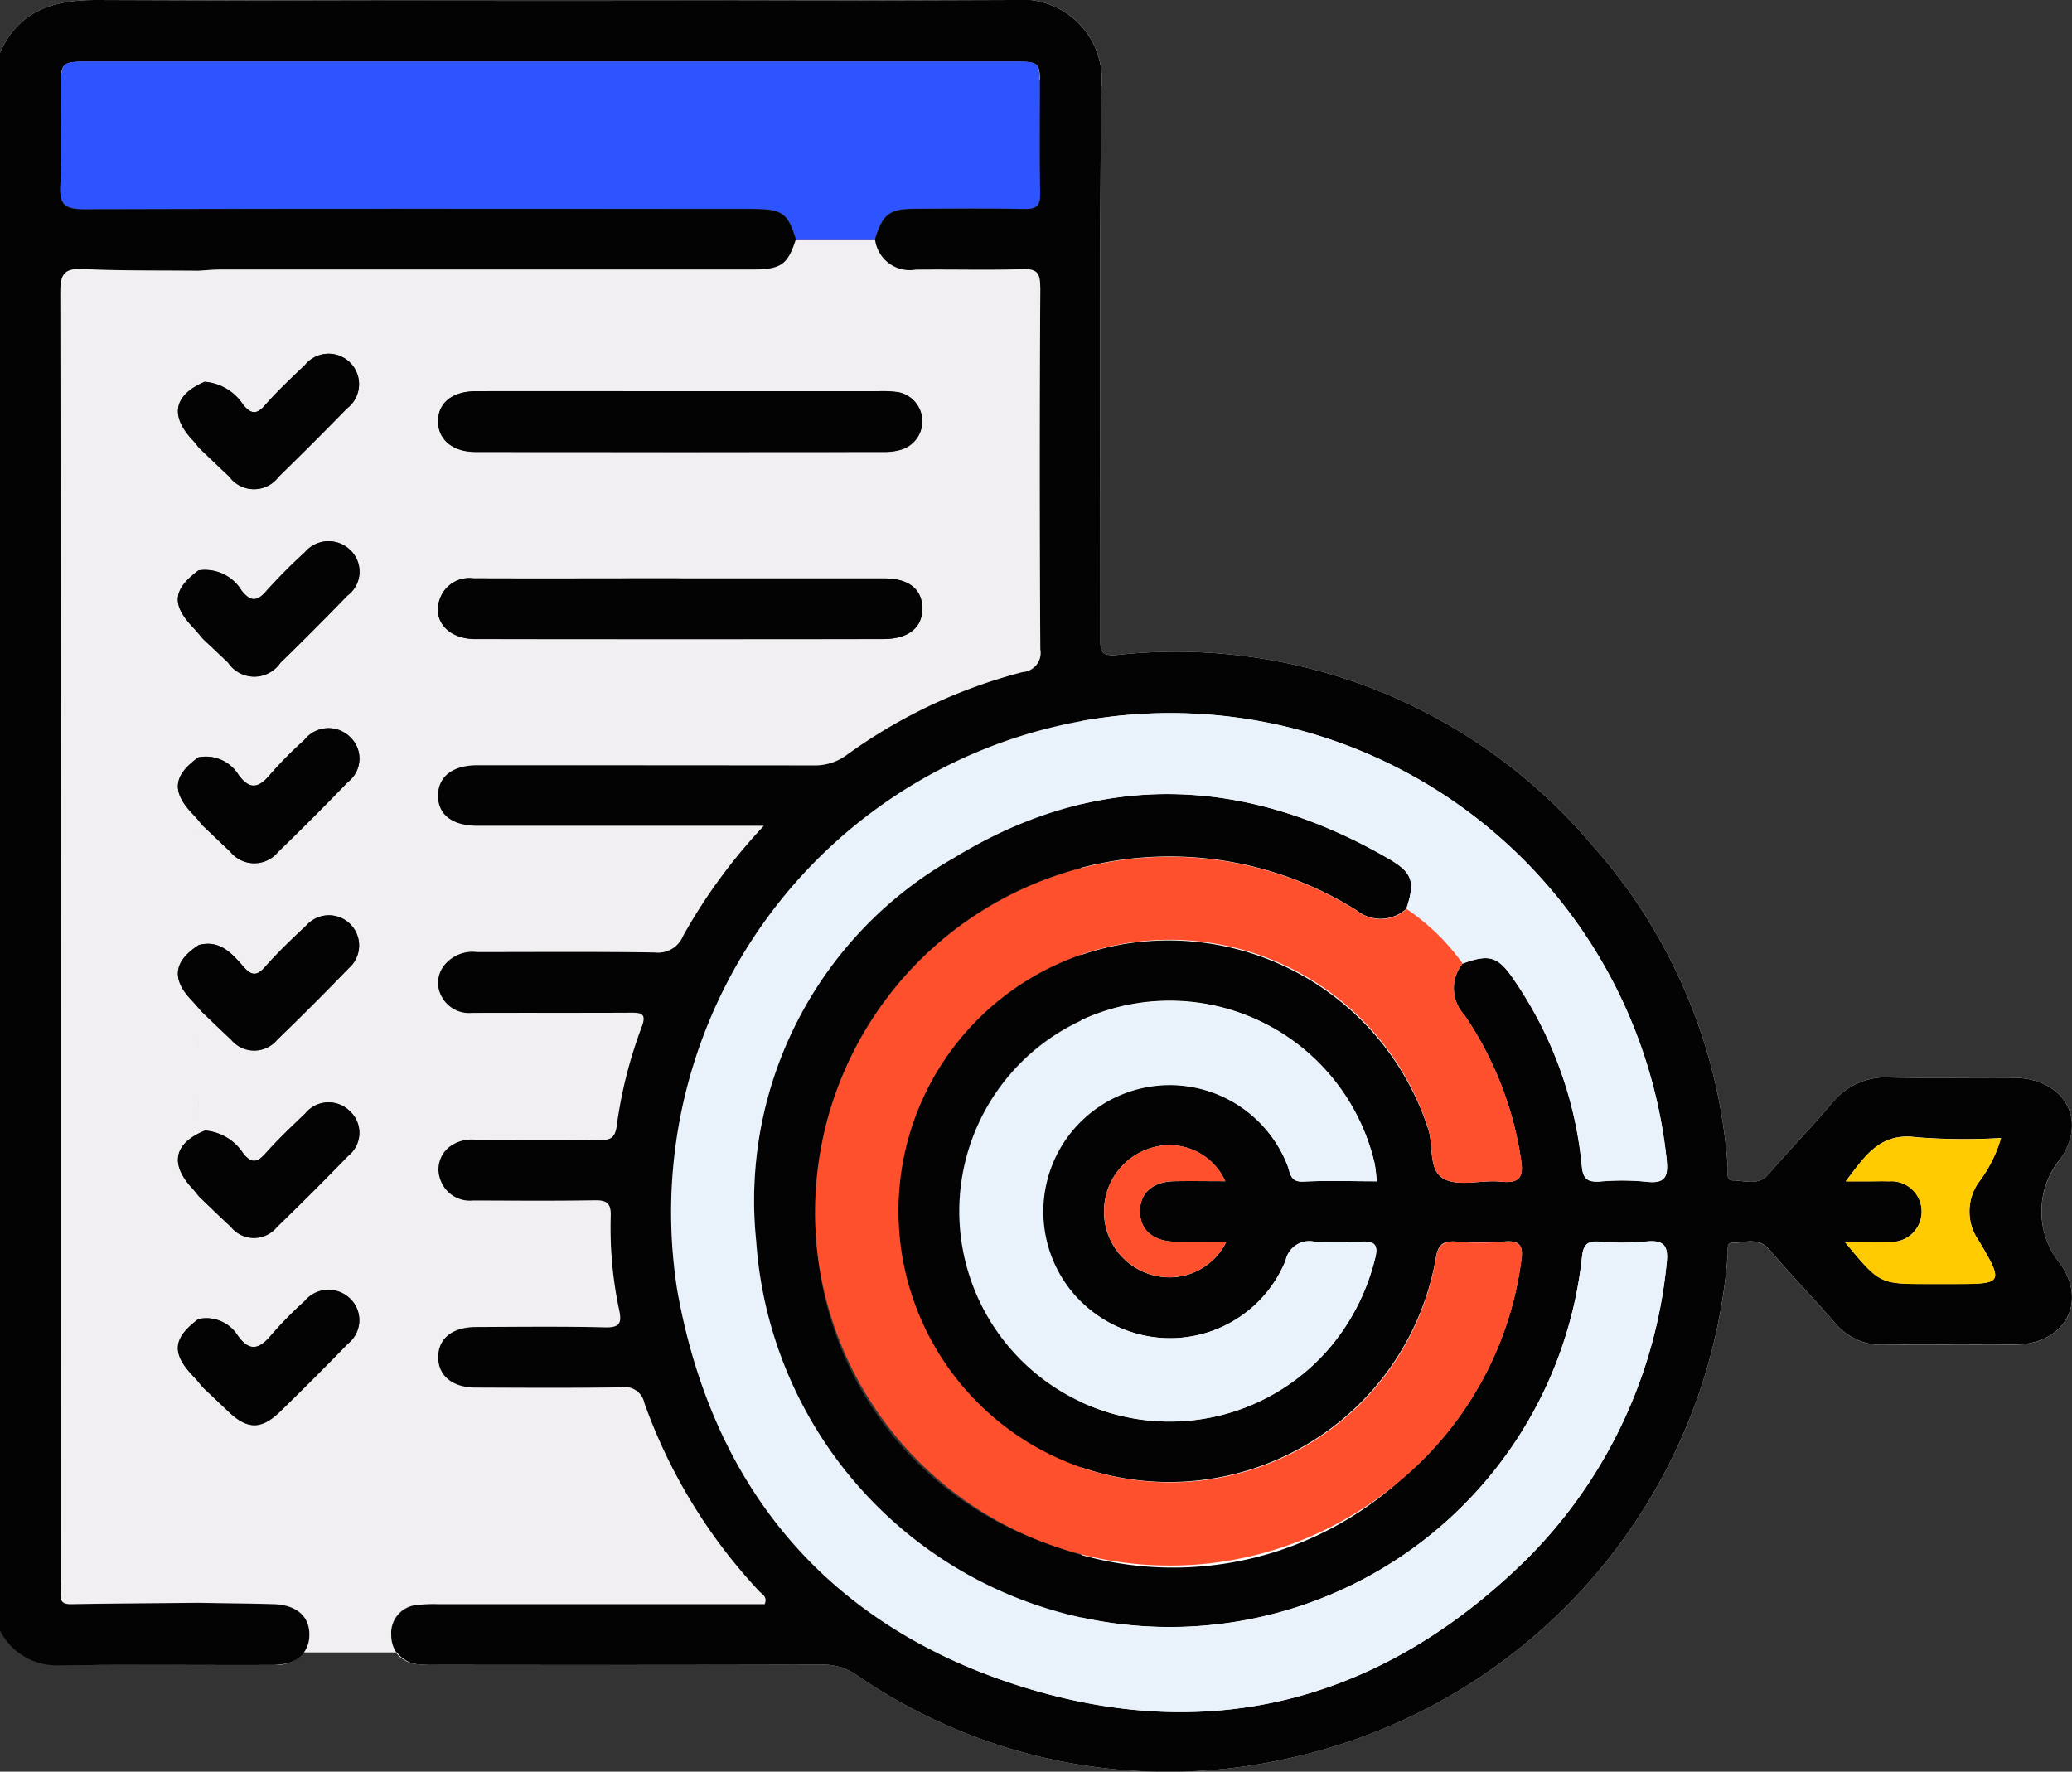 <svg id="Grupo_118337" data-name="Grupo 118337" xmlns="http://www.w3.org/2000/svg" xmlns:xlink="http://www.w3.org/1999/xlink" width="70" height="59.852" viewBox="0 0 70 59.852">
  <rect x="0" y="0" width="70" height="59.852" fill="#333333" stroke="none"/>
  <defs>
    <clipPath id="clip-path">
      <rect id="Rectángulo_36943" data-name="Rectángulo 36943" width="70" height="59.852" fill="none"/>
    </clipPath>
  </defs>
  <g id="Grupo_118336" data-name="Grupo 118336" clip-path="url(#clip-path)">
    <path id="Trazado_180554" data-name="Trazado 180554" d="M16.028,305.611a2.7,2.7,0,0,1,.23.415c2.021-.012,4.043,0,6.064,0a1.229,1.229,0,0,0,1.039-.416l-7.333.005" transform="translate(-13.1 -249.781)" fill="#fdfdfd"/>
    <path id="Trazado_180555" data-name="Trazado 180555" d="M69.616,39.141c.931-1.363.075-2.719-1.582-2.731-1.389-.011-2.779.02-4.168-.011a2.332,2.332,0,0,0-1.974.868c-.689.818-1.441,1.584-2.139,2.394-.359.416-.8.219-1.205.217-.251,0-.164-.283-.177-.446A18.238,18.238,0,0,0,53.753,28.51a18.4,18.4,0,0,0-16.031-6.382c-.578.049-.547-.2-.546-.6.008-6.173-.041-12.347.031-18.519A2.71,2.71,0,0,0,34.212,0Q18.734.065,3.256,0C1.771,0,.636.365,0,1.782v.91c23.168,0,12.739,0,35.907-.013.512,0,.628.115.628.628-.015,22.963-.015,28.934,0,51.9,0,.513-.115.628-.628.628-16.613-.011-15.642-.014-22.529-.009a1,1,0,0,0,.752.4,5.94,5.94,0,0,0,.682.017q6.492,0,12.984-.006a1.937,1.937,0,0,1,1.138.346,18.536,18.536,0,0,0,14.721,2.79A18.909,18.909,0,0,0,58.371,42.383c.011-.145-.057-.393.152-.394.427,0,.885-.2,1.263.239.708.832,1.469,1.618,2.187,2.443a2.062,2.062,0,0,0,1.67.766c1.481-.016,2.961.007,4.442-.009,1.614-.017,2.448-1.365,1.543-2.7a2.786,2.786,0,0,1-.01-3.582" transform="translate(0 0)" fill="#fdfdfd"/>
    <path id="Trazado_180556" data-name="Trazado 180556" d="M0,1.782C.636.365,1.771,0,3.256,0Q18.734.059,34.212,0a2.71,2.71,0,0,1,2.994,3.009c-.071,6.172-.023,12.346-.031,18.519,0,.4-.032.65.546.6A18.4,18.4,0,0,1,53.753,28.51,18.238,18.238,0,0,1,58.37,39.433c.014.163-.074.445.177.446.405,0,.846.2,1.205-.217.7-.811,1.45-1.576,2.139-2.394a2.332,2.332,0,0,1,1.974-.868c1.389.031,2.779,0,4.168.011,1.657.013,2.513,1.368,1.582,2.731a2.786,2.786,0,0,0,.011,3.582c.905,1.339.071,2.687-1.543,2.7-1.48.016-2.961-.008-4.442.009a2.062,2.062,0,0,1-1.67-.766c-.717-.824-1.478-1.611-2.186-2.443-.378-.444-.835-.241-1.263-.239-.208,0-.141.25-.152.394A18.909,18.909,0,0,1,43.655,59.374a18.537,18.537,0,0,1-14.721-2.79,1.938,1.938,0,0,0-1.138-.346q-6.492.016-12.984.006a5.94,5.94,0,0,1-.682-.017,1.01,1.01,0,0,1-.02-2.01,4.731,4.731,0,0,1,.682-.026q5.159,0,10.319,0h.716c.1-.261-.093-.334-.186-.435a18.3,18.3,0,0,1-3.88-6.36.669.669,0,0,0-.774-.529c-1.64.026-3.28.015-4.92.009-.787,0-1.271-.4-1.271-1.028s.475-1.016,1.27-1.019c1.458-.006,2.916-.024,4.373.011.49.012.564-.148.473-.575a13.4,13.4,0,0,1-.287-3.19c.013-.435-.14-.533-.547-.526-1.366.023-2.733.01-4.1.007a1.055,1.055,0,0,1-1.115-.723.965.965,0,0,1,.326-1.1,1.244,1.244,0,0,1,.9-.227c1.39,0,2.779-.013,4.168.008.361.005.513-.081.568-.464a15.32,15.32,0,0,1,.848-3.364c.181-.469-.047-.475-.4-.473-1.777.009-3.553,0-5.33.007a1.051,1.051,0,0,1-1.025-.543.951.951,0,0,1,.058-1.035,1.231,1.231,0,0,1,1.141-.479c2,0,4.009-.017,6.013.015a.909.909,0,0,0,.941-.563A18.731,18.731,0,0,1,25.8,27.9h-.786q-4.442,0-8.884,0c-.855,0-1.338-.374-1.337-1.019s.495-1.028,1.341-1.029q5.672,0,11.344.006a1.8,1.8,0,0,0,1.128-.353,17.61,17.61,0,0,1,5.944-2.8.649.649,0,0,0,.595-.768q-.037-6.116,0-12.232c0-.47-.106-.616-.592-.6-1.206.038-2.414,0-3.621.017a1.182,1.182,0,0,1-1.369-1.031c.265-.857.478-1.027,1.356-1.032,1.23-.007,2.46-.018,3.689.007.416.009.547-.108.537-.533-.028-1.184-.009-2.368-.01-3.552,0-.893,0-.894-.927-.894H18.15l-15.1,0c-1,0-1,0-1,1.028,0,1.047.045,2.1-.016,3.141-.039.662.152.82.813.818,7.514-.024,15.029-.013,22.543-.01,1.035,0,1.217.128,1.495,1.024-.279.872-.5,1.026-1.5,1.026q-8.973,0-17.946,0c-.248,0-.5.026-.745.04-1.3-.014-2.593.005-3.887-.056-.618-.029-.774.144-.773.768q.029,21.788.015,43.575a3.925,3.925,0,0,1,0,.41c-.028.269.084.353.35.349,1.432-.023,2.865-.032,4.3-.045.841.014,1.681.022,2.522.044.8.021,1.244.418,1.226,1.063-.018.618-.448.984-1.221.986-2.436.009-4.872-.018-7.308.014A2.155,2.155,0,0,1,0,55.09Zm49.41,30.77c.925-.338,1.21-.246,1.762.578a13.342,13.342,0,0,1,2.272,6.277c.04.429.2.53.6.507a8.415,8.415,0,0,1,1.569.005c.714.093.75-.245.687-.809a16.862,16.862,0,1,0-33.417,4.47c1.2,6.765,5.156,11.4,11.733,13.426,6.419,1.976,12.148.391,16.938-4.31A16.386,16.386,0,0,0,56.3,42.727c.075-.6-.041-.863-.707-.784a8.512,8.512,0,0,1-1.569,0c-.412-.028-.534.114-.578.523a14.007,14.007,0,0,1-27.9-.554,13.3,13.3,0,0,1,6.686-12.936c4.82-2.948,9.8-2.8,14.68.031.817.473.9.781.6,1.693a1.291,1.291,0,0,1-1.681.054,11.87,11.87,0,0,0-8.384-1.639,12.022,12.022,0,0,0-9.788,13.555,11.566,11.566,0,0,0,7.719,9.472,11.465,11.465,0,0,0,11.954-2.158,11.671,11.671,0,0,0,4.057-7.374c.076-.479,0-.722-.569-.669a11.38,11.38,0,0,1-1.639,0c-.408-.021-.593.084-.668.534A9.15,9.15,0,1,1,37.966,31.895,9.23,9.23,0,0,1,48.25,38.144c.193.583-.02,1.439.577,1.706.532.238,1.259,0,1.889.071.675.071.759-.217.663-.777a11.7,11.7,0,0,0-1.905-4.85,1.325,1.325,0,0,1-.064-1.74m-2.9,7.354a5.789,5.789,0,0,0-.066-.586,7.11,7.11,0,1,0-1.476,6.155,7.388,7.388,0,0,0,1.487-2.959c.115-.439.006-.608-.475-.57a10.211,10.211,0,0,1-1.57,0,.817.817,0,0,0-.976.633,4.215,4.215,0,0,1-5.3,2.39,4.277,4.277,0,1,1,5.356-5.615c.1.243.079.584.534.562.815-.04,1.634-.011,2.482-.011m15.822,2.048c1.171,1.42,1.171,1.42,2.814,1.42h.888c1.64,0,1.674-.02.824-1.457a1.707,1.707,0,0,1,.023-2.017,4.489,4.489,0,0,0,.725-1.456,20.947,20.947,0,0,1-2.846-.025c-1.246-.175-1.745.634-2.4,1.487h.771c.228,0,.455-.007.683,0a1.026,1.026,0,1,1-.02,2.043c-.448.014-.9,0-1.464,0m-20.9,0c-.627,0-1.171.008-1.714,0-.753-.013-1.193-.391-1.2-1.014s.42-1.017,1.172-1.031c.559-.01,1.118,0,1.71,0a2.071,2.071,0,0,0-2.282-1.179A2.239,2.239,0,0,0,37.3,40.839a2.212,2.212,0,0,0,1.578,2.22,2.141,2.141,0,0,0,2.549-1.1" transform="translate(0 0)" fill="#040303"/>
    <path id="Trazado_180557" data-name="Trazado 180557" d="M44.252,45.843c0-.47-.106-.616-.592-.6-1.206.038-2.414,0-3.621.017a1.182,1.182,0,0,1-1.369-1.031H36c-.279.872-.5,1.026-1.5,1.026q-8.973,0-17.946,0c-.248,0-.5.026-.745.04-1.3-.014-2.594.005-3.887-.056-.618-.029-.774.144-.773.768q.029,21.788.015,43.575a3.924,3.924,0,0,1,0,.41c-.028.269.084.353.35.349,1.433-.023,2.865-.032,4.3-.045.841.014,1.681.022,2.522.044.8.021,1.245.418,1.226,1.063a.986.986,0,0,1-.183.57l3.117,0a1.044,1.044,0,0,1-.168-.589.944.944,0,0,1,.9-1.016,4.705,4.705,0,0,1,.682-.026q5.159,0,10.319,0h.716c.1-.26-.093-.334-.186-.435a18.3,18.3,0,0,1-3.88-6.36.669.669,0,0,0-.774-.529c-1.64.026-3.28.015-4.92.009-.787,0-1.271-.4-1.271-1.028s.475-1.016,1.27-1.019c1.458-.006,2.916-.024,4.373.011.49.012.564-.148.473-.575a13.4,13.4,0,0,1-.287-3.19c.013-.435-.14-.533-.547-.526-1.366.023-2.733.011-4.1.007a1.056,1.056,0,0,1-1.115-.723.965.965,0,0,1,.326-1.1,1.244,1.244,0,0,1,.9-.228c1.39,0,2.779-.012,4.168.008.361.005.513-.081.568-.464a15.319,15.319,0,0,1,.848-3.365c.181-.469-.047-.475-.4-.473-1.777.009-3.553,0-5.33.007a1.051,1.051,0,0,1-1.025-.543.951.951,0,0,1,.058-1.035,1.231,1.231,0,0,1,1.141-.479c2,0,4.009-.017,6.013.015a.909.909,0,0,0,.941-.564,18.735,18.735,0,0,1,2.726-3.715h-.786q-4.442,0-8.884,0c-.854,0-1.338-.374-1.337-1.019S24.4,62,25.245,62q5.672,0,11.344.006a1.8,1.8,0,0,0,1.128-.353,17.61,17.61,0,0,1,5.944-2.8.649.649,0,0,0,.595-.767q-.037-6.116,0-12.232M15.806,64.279a.61.61,0,0,0-.011.09.61.61,0,0,1,.011-.09.415.415,0,0,1,.148-.245c-.1-.117-.193-.24-.3-.349-.757-.775-.714-1.322.158-1.951a1.3,1.3,0,0,1,1.355.589c.384.527.69.449,1.072-.012a13.872,13.872,0,0,1,1.15-1.161,1.039,1.039,0,0,1,1.561-.091,1,1,0,0,1-.089,1.511q-1.16,1.2-2.358,2.363a1.04,1.04,0,0,1-1.616-.013c-.313-.293-.622-.59-.933-.885a.415.415,0,0,0-.148.245m0-4.234,0,.844,0-.844m.067-11.132a.491.491,0,0,1-.07-.252.491.491,0,0,0,.07.252m-.261,2.1c-.774-.828-.631-1.519.409-1.966a.468.468,0,0,1-.087-.063.468.468,0,0,0,.087.063,1.705,1.705,0,0,1,1.3.773c.261.311.448.353.741.017.418-.478.885-.915,1.346-1.354a1.028,1.028,0,1,1,1.425,1.461q-1.143,1.171-2.315,2.315a1.033,1.033,0,0,1-1.661-.006c-.347-.325-.69-.655-1.034-.983q-.009,2.074-.018,4.149a1.443,1.443,0,0,1,1.46.676c.289.362.508.407.835.024a18.2,18.2,0,0,1,1.3-1.308,1.048,1.048,0,0,1,1.519-.1,1.008,1.008,0,0,1-.077,1.56q-1.116,1.152-2.265,2.271a1.065,1.065,0,0,1-1.765-.007c-.277-.266-.558-.528-.837-.792-.1-.117-.2-.241-.3-.351-.78-.8-.745-1.309.138-1.968q.009-2.074.018-4.149c-.07-.086-.136-.176-.211-.257m5.228,30.545q-1.117,1.152-2.268,2.271c-.643.627-1.115.614-1.765-.011-.277-.266-.558-.528-.838-.793-.1-.117-.195-.241-.3-.351-.778-.8-.743-1.3.139-1.967a1.254,1.254,0,0,1,1.314.535c.426.615.764.472,1.172-.021a13.122,13.122,0,0,1,1.1-1.116A1.045,1.045,0,0,1,20.916,80a1.01,1.01,0,0,1-.074,1.561m.033-6.366q-1.185,1.223-2.41,2.408a1,1,0,0,1-1.559-.012c-.367-.336-.722-.686-1.082-1.03-.07-.086-.136-.176-.212-.257-.779-.83-.626-1.536.425-1.96a.553.553,0,0,1-.1-.078.429.429,0,0,1-.114-.185.429.429,0,0,0,.114.185.553.553,0,0,0,.1.078,1.7,1.7,0,0,1,1.294.78c.276.333.462.31.741,0,.422-.474.885-.914,1.345-1.352a1.016,1.016,0,0,1,1.513-.081.991.991,0,0,1-.056,1.507m-5.087-3.66c0-.134.007-.268.017-.4-.01.134-.015.268-.017.4,0,.067,0,.134,0,.2,0-.067,0-.134,0-.2m.026,2.016c-.005.1-.021.214-.022.322,0-.108.017-.218.022-.322.007-.134.009-.268.009-.4,0,.134,0,.269-.009.4m5.073-4.689q-1.184,1.227-2.411,2.412a1.011,1.011,0,0,1-1.562-.006c-.333-.307-.657-.623-.984-.936-.118-.133-.232-.269-.354-.4-.68-.714-.6-1.313.252-1.858.7-.182,1.111.276,1.5.723.271.311.449.343.74.013.435-.493.915-.95,1.395-1.4a1.019,1.019,0,1,1,1.426,1.45m4.291-19.493c2.322-.005,4.644,0,6.966,0q3.312,0,6.624,0a3.944,3.944,0,0,1,.68.031,1,1,0,0,1,.127,1.935,1.905,1.905,0,0,1-.6.084q-6.9.007-13.795,0c-.783,0-1.269-.419-1.27-1.035s.478-1.012,1.271-1.014m13.794,8.37q-6.9.006-13.8,0c-.959,0-1.5-.677-1.171-1.43a1.056,1.056,0,0,1,1.106-.622c2.322.009,4.645,0,6.968,0q3.45,0,6.9,0c.819,0,1.274.352,1.292.983.019.663-.455,1.064-1.3,1.065" transform="translate(-9.11 -36.149)" fill="#f1eff1"/>
    <path id="Trazado_180558" data-name="Trazado 180558" d="M35.99,17.358c-.277-.9-.46-1.023-1.495-1.024-7.514,0-15.029-.014-22.543.01-.661,0-.852-.156-.813-.818.061-1.044.016-2.094.016-3.142,0-1.027,0-1.027,1-1.028l15.1,0H43.3c.926,0,.927,0,.927.895,0,1.184-.018,2.369.01,3.552.01.425-.121.542-.537.533-1.229-.025-2.459-.014-3.689-.007-.878.005-1.091.176-1.356,1.032H35.99" transform="translate(-9.1 -9.279)" fill="#2d54fe"/>
    <path id="Trazado_180559" data-name="Trazado 180559" d="M89.24,72.346q3.312,0,6.624,0a3.944,3.944,0,0,1,.68.03,1,1,0,0,1,.127,1.935,1.9,1.9,0,0,1-.6.084q-6.9.007-13.795,0c-.783,0-1.269-.419-1.27-1.035s.478-1.012,1.271-1.014c2.322-.005,4.644,0,6.966,0" transform="translate(-66.206 -59.13)" fill="#040303"/>
    <path id="Trazado_180560" data-name="Trazado 180560" d="M89.17,106.951q3.45,0,6.9,0c.819,0,1.274.352,1.292.983.019.663-.455,1.064-1.3,1.065q-6.9.005-13.8,0c-.959,0-1.5-.677-1.171-1.43a1.056,1.056,0,0,1,1.106-.622c2.322.009,4.645,0,6.968,0" transform="translate(-66.204 -87.411)" fill="#040303"/>
    <path id="Trazado_180561" data-name="Trazado 180561" d="M33.725,103.378c-.1-.117-.2-.241-.3-.351-.78-.8-.745-1.309.138-1.968a1.443,1.443,0,0,1,1.46.676c.289.361.508.407.835.024a18.2,18.2,0,0,1,1.3-1.308,1.048,1.048,0,0,1,1.519-.1,1.008,1.008,0,0,1-.076,1.56q-1.116,1.151-2.265,2.271a1.065,1.065,0,0,1-1.765-.007c-.277-.266-.558-.528-.837-.792" transform="translate(-26.862 -81.788)" fill="#040303"/>
    <path id="Trazado_180562" data-name="Trazado 180562" d="M33.725,241.825c-.1-.117-.195-.241-.3-.35-.778-.8-.743-1.305.139-1.967a1.254,1.254,0,0,1,1.314.534c.426.615.764.472,1.172-.021a13.118,13.118,0,0,1,1.1-1.116,1.045,1.045,0,0,1,1.519-.109,1.01,1.01,0,0,1-.074,1.561q-1.117,1.152-2.268,2.271c-.643.627-1.115.614-1.765-.011-.277-.266-.558-.529-.837-.793" transform="translate(-26.864 -194.947)" fill="#040303"/>
    <path id="Trazado_180563" data-name="Trazado 180563" d="M33.62,68.555c-.07-.086-.136-.176-.211-.257-.774-.828-.631-1.518.409-1.966a1.706,1.706,0,0,1,1.3.773c.262.311.448.353.742.017.418-.478.885-.914,1.346-1.354A1.028,1.028,0,1,1,38.63,67.23q-1.143,1.171-2.315,2.315a1.033,1.033,0,0,1-1.661-.006c-.347-.325-.69-.655-1.034-.983" transform="translate(-26.904 -53.434)" fill="#040303"/>
    <path id="Trazado_180564" data-name="Trazado 180564" d="M33.738,137.946c-.1-.117-.193-.24-.3-.349-.757-.775-.714-1.322.158-1.951a1.3,1.3,0,0,1,1.355.589c.384.527.69.449,1.072-.012a13.928,13.928,0,0,1,1.15-1.161,1.039,1.039,0,0,1,1.561-.091,1,1,0,0,1-.089,1.511q-1.16,1.2-2.358,2.363a1.04,1.04,0,0,1-1.616-.013c-.313-.293-.622-.59-.933-.885" transform="translate(-26.894 -110.06)" fill="#040303"/>
    <path id="Trazado_180565" data-name="Trazado 180565" d="M33.616,207.023c-.07-.086-.136-.176-.212-.257-.779-.83-.626-1.536.425-1.96a1.7,1.7,0,0,1,1.294.78c.276.333.462.31.741,0,.422-.474.885-.914,1.345-1.352a1.016,1.016,0,0,1,1.513-.081.991.991,0,0,1-.056,1.507q-1.185,1.223-2.41,2.408a1,1,0,0,1-1.559-.012c-.367-.336-.722-.686-1.082-1.03" transform="translate(-26.901 -166.613)" fill="#040303"/>
    <path id="Trazado_180566" data-name="Trazado 180566" d="M33.715,172.476c-.118-.133-.232-.269-.354-.4-.68-.714-.6-1.312.252-1.857.7-.183,1.111.276,1.5.723.27.312.449.343.74.014.435-.493.915-.95,1.395-1.4a1.019,1.019,0,1,1,1.426,1.45q-1.184,1.226-2.411,2.412a1.012,1.012,0,0,1-1.563-.006c-.333-.307-.656-.624-.984-.936" transform="translate(-26.895 -138.295)" fill="#040303"/>
    <path id="Trazado_180567" data-name="Trazado 180567" d="M148.778,138.437c.3-.912.218-1.219-.6-1.693-4.885-2.831-9.861-2.98-14.68-.031a13.3,13.3,0,0,0-6.686,12.935,14.007,14.007,0,0,0,27.9.554c.045-.409.167-.551.578-.523a8.512,8.512,0,0,0,1.569,0c.666-.079.782.184.707.784a16.387,16.387,0,0,1-4.75,9.969c-4.789,4.7-10.519,6.286-16.938,4.31-6.576-2.024-10.528-6.661-11.733-13.426a16.862,16.862,0,1,1,33.417-4.47c.063.563.026.9-.687.809a8.414,8.414,0,0,0-1.569-.005c-.392.023-.558-.078-.6-.507a13.341,13.341,0,0,0-2.273-6.277c-.552-.824-.836-.916-1.762-.578a7.413,7.413,0,0,0-1.9-1.848" transform="translate(-101.266 -107.732)" fill="#e9f2fb"/>
    <path id="Trazado_180568" data-name="Trazado 180568" d="M170.574,160.237a7.413,7.413,0,0,1,1.9,1.848,1.325,1.325,0,0,0,.064,1.74,11.7,11.7,0,0,1,1.905,4.85c.1.56.012.849-.662.777-.631-.067-1.357.167-1.89-.071-.6-.267-.385-1.123-.577-1.706a9.164,9.164,0,1,0-9.516,11.9,9.115,9.115,0,0,0,9.78-7.557c.076-.451.261-.555.669-.535a11.4,11.4,0,0,0,1.638,0c.568-.053.645.19.569.669a11.67,11.67,0,0,1-4.058,7.374,11.992,11.992,0,0,1-19.673-7.313,12.022,12.022,0,0,1,9.788-13.555,11.869,11.869,0,0,1,8.385,1.639,1.291,1.291,0,0,0,1.681-.054" transform="translate(-123.061 -129.532)" fill="#fe502d"/>
    <path id="Trazado_180569" data-name="Trazado 180569" d="M191.471,191.183c-.848,0-1.667-.028-2.482.011-.455.022-.434-.319-.534-.562a4.271,4.271,0,1,0-5.356,5.615,4.215,4.215,0,0,0,5.3-2.39.817.817,0,0,1,.976-.633,10.211,10.211,0,0,0,1.57,0c.481-.039.591.131.475.57a7.389,7.389,0,0,1-1.487,2.959,7.106,7.106,0,0,1-12.535-5.122,7.109,7.109,0,0,1,14.011-1.033,5.782,5.782,0,0,1,.066.586" transform="translate(-144.966 -151.276)" fill="#e9f2fb"/>
    <path id="Trazado_180570" data-name="Trazado 180570" d="M341.2,213.751c.569,0,1.017.012,1.464,0a1.026,1.026,0,1,0,.021-2.043c-.227-.009-.455,0-.683,0h-.772c.651-.853,1.15-1.662,2.4-1.487a20.948,20.948,0,0,0,2.846.025,4.5,4.5,0,0,1-.725,1.456,1.707,1.707,0,0,0-.023,2.017c.85,1.436.815,1.457-.824,1.457h-.888c-1.644,0-1.644,0-2.814-1.42" transform="translate(-278.875 -171.796)" fill="#ffca00"/>
    <path id="Trazado_180571" data-name="Trazado 180571" d="M208.324,215.062a2.141,2.141,0,0,1-2.549,1.1,2.212,2.212,0,0,1-1.578-2.22,2.239,2.239,0,0,1,1.812-2.111,2.071,2.071,0,0,1,2.282,1.179c-.592,0-1.151-.008-1.71,0-.752.013-1.18.4-1.172,1.031s.448,1,1.2,1.014c.544.01,1.088,0,1.714,0" transform="translate(-166.895 -173.107)" fill="#fe502d"/>
  </g>
</svg>
